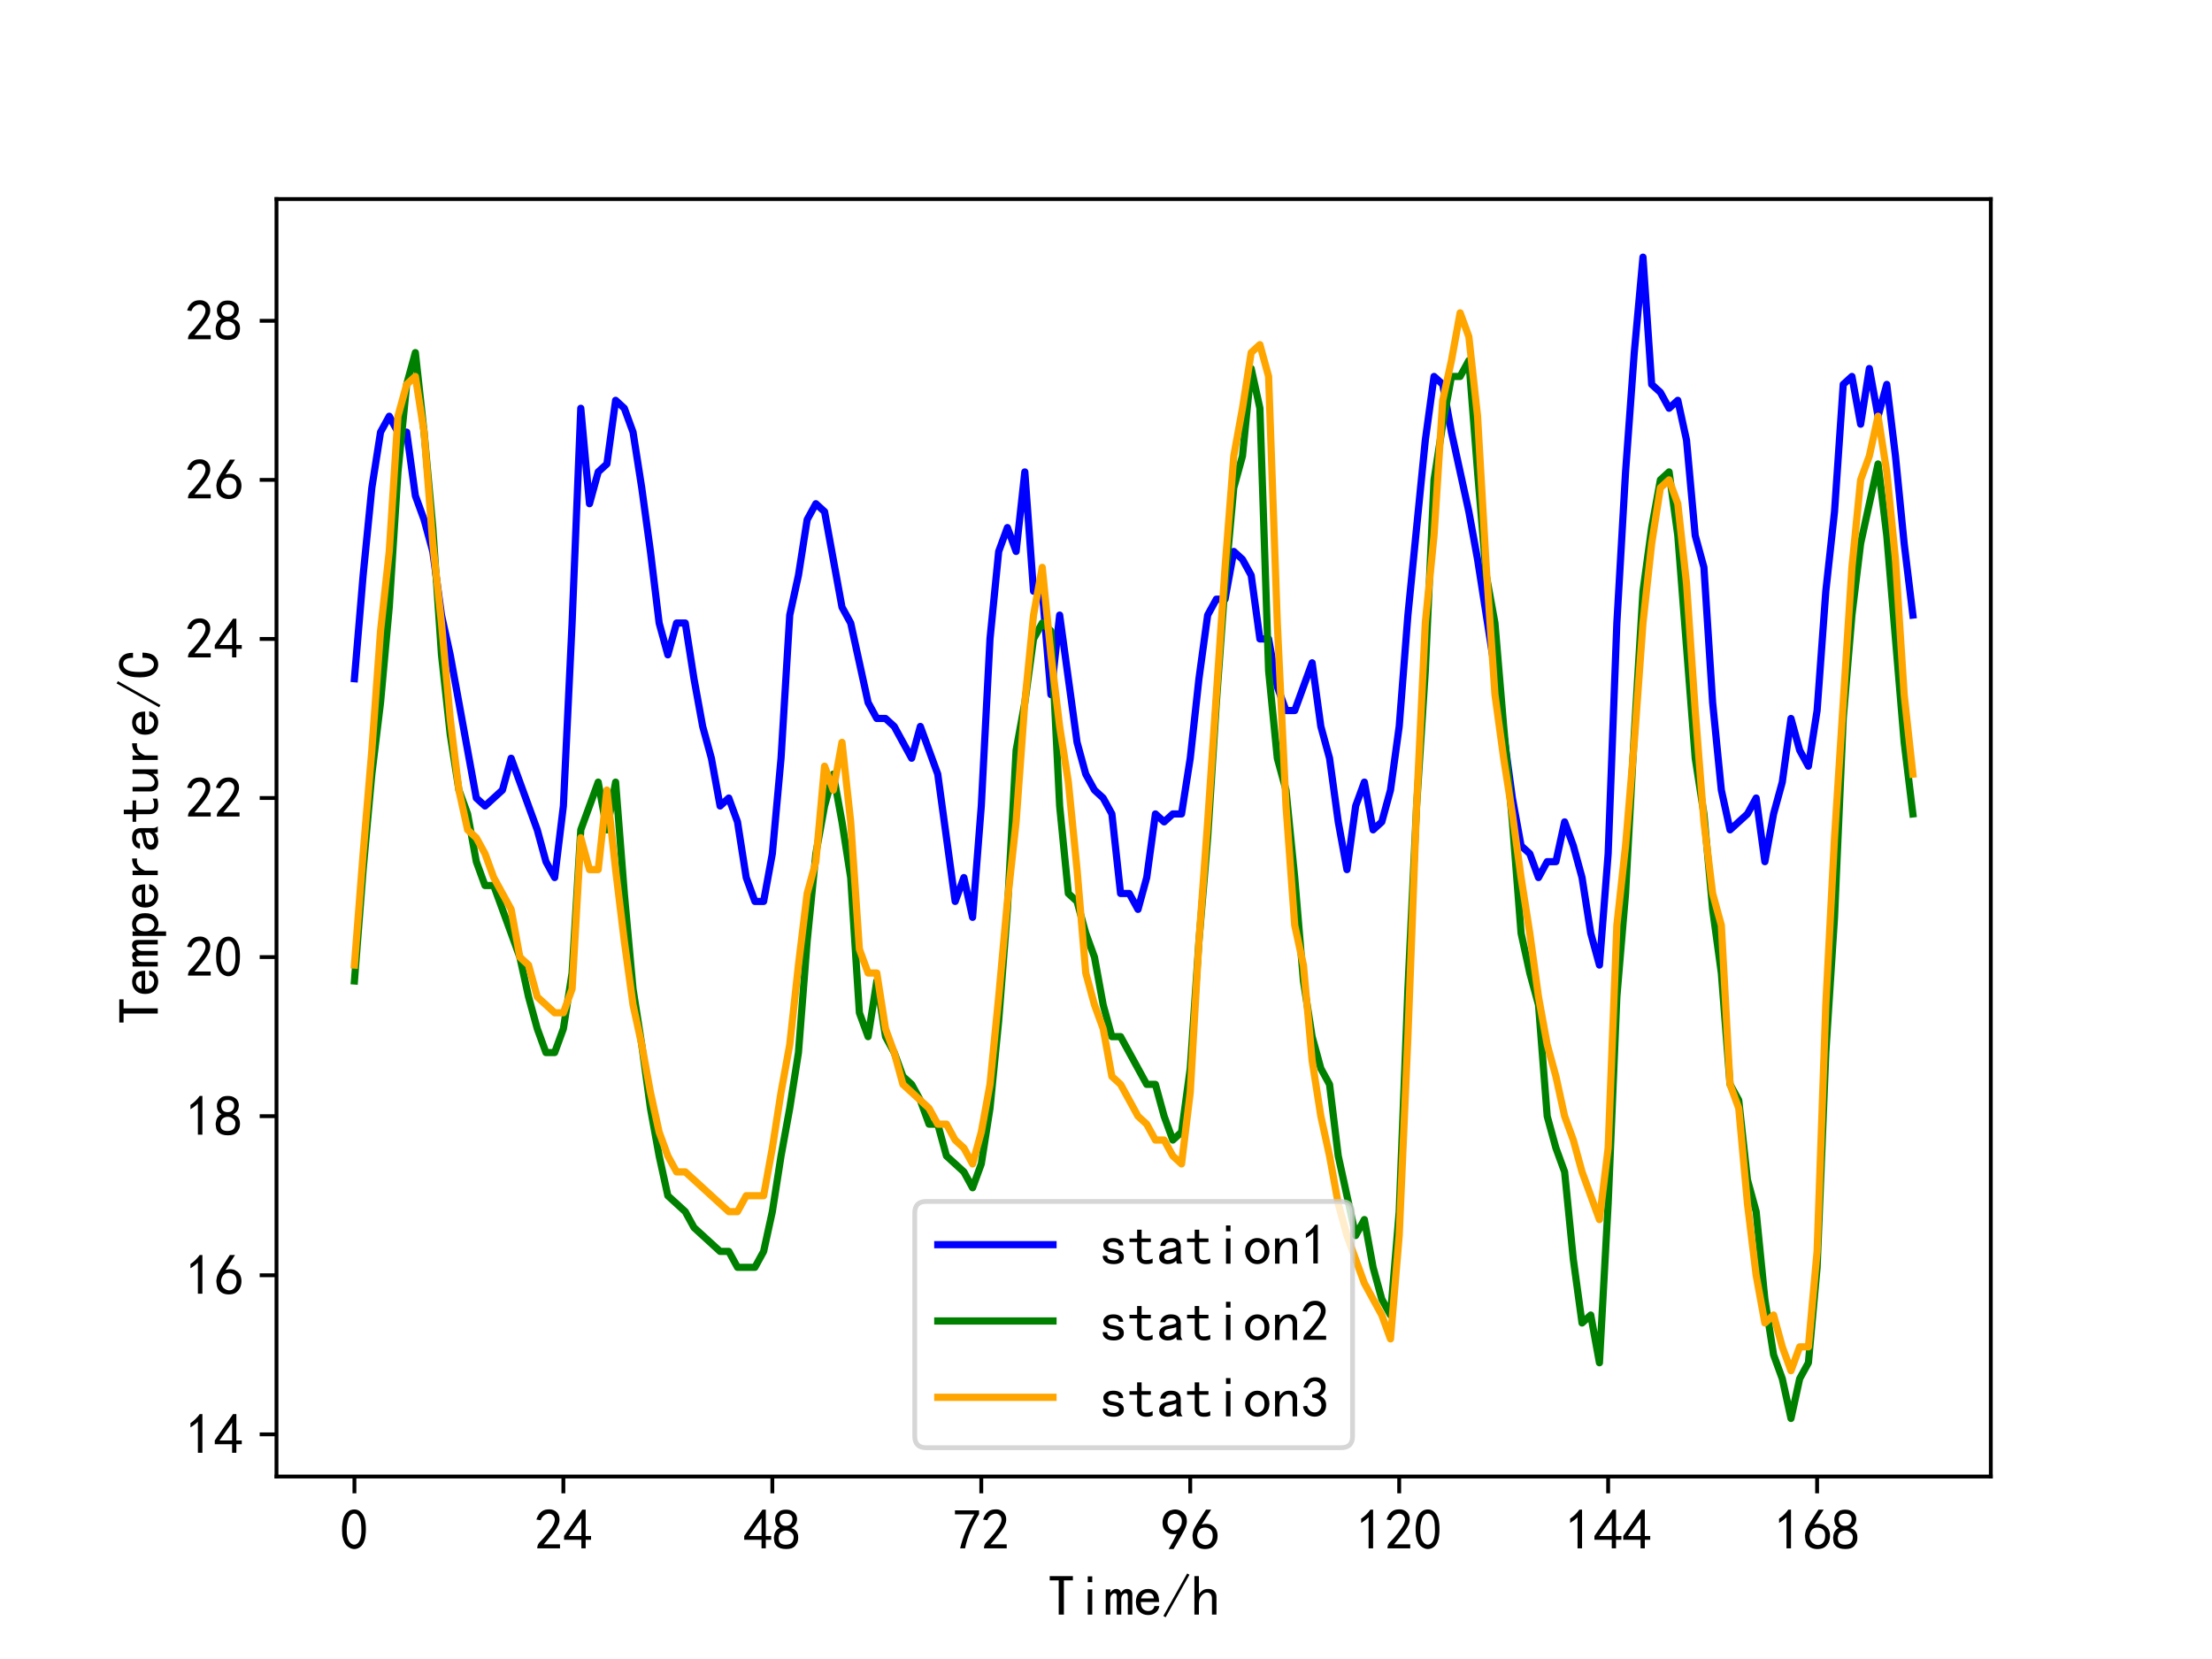 <?xml version="1.0" encoding="utf-8" standalone="no"?>
<!DOCTYPE svg PUBLIC "-//W3C//DTD SVG 1.1//EN"
  "http://www.w3.org/Graphics/SVG/1.1/DTD/svg11.dtd">
<!-- Created with matplotlib (https://matplotlib.org/) -->
<svg height="345.6pt" version="1.1" viewBox="0 0 460.8 345.6" width="460.8pt" xmlns="http://www.w3.org/2000/svg" xmlns:xlink="http://www.w3.org/1999/xlink">
 <defs>
  <style type="text/css">*{stroke-linecap:butt;stroke-linejoin:round;}</style>
 </defs>
 <g id="figure_1">
  <g id="patch_1">
   <path d="M 0 345.6 
L 460.8 345.6 
L 460.8 0 
L 0 0 
z
" style="fill:#ffffff;"/>
  </g>
  <g id="axes_1">
   <g id="patch_2">
    <path d="M 57.6 307.584 
L 414.72 307.584 
L 414.72 41.472 
L 57.6 41.472 
z
" style="fill:#ffffff;"/>
   </g>
   <g id="matplotlib.axis_1">
    <g id="xtick_1">
     <g id="line2d_1">
      <defs>
       <path d="M 0 0 
L 0 3.5 
" id="m109eb02368" style="stroke:#000000;stroke-width:0.8;"/>
      </defs>
      <g>
       <use style="stroke:#000000;stroke-width:0.8;" x="73.833" xlink:href="#m109eb02368" y="307.584"/>
      </g>
     </g>
     <g id="text_1">
      <!-- 0 -->
      <g transform="translate(70.833 322.834)scale(0.12 -0.12)">
       <defs>
        <path d="M 3.125 29.297 
Q 3.906 50 6.438 56.047 
Q 8.984 62.109 13.672 66.016 
Q 18.359 69.922 25.188 69.922 
Q 32.031 69.922 37.109 64.25 
Q 42.188 58.594 43.75 50 
Q 45.312 41.406 44.719 30.266 
Q 44.141 19.141 40.812 12.109 
Q 37.5 5.078 30.859 2.344 
Q 24.219 -0.391 17.578 2.922 
Q 10.938 6.25 8.203 11.719 
Q 5.469 17.188 4.297 23.234 
Q 3.125 29.297 3.906 50 
z
M 12.891 52.734 
Q 10.547 31.25 12.5 22.844 
Q 14.453 14.453 18.938 10.938 
Q 23.438 7.422 28.125 9.562 
Q 32.812 11.719 34.953 18.156 
Q 37.109 24.609 37.109 32.219 
Q 37.109 39.844 36.516 46.094 
Q 35.938 52.344 33 57.422 
Q 30.078 62.5 25.188 62.688 
Q 20.312 62.891 16.594 57.812 
Q 12.891 52.734 10.547 31.25 
z
" id="SimHei-48"/>
       </defs>
       <use xlink:href="#SimHei-48"/>
      </g>
     </g>
    </g>
    <g id="xtick_2">
     <g id="line2d_2">
      <g>
       <use style="stroke:#000000;stroke-width:0.8;" x="117.362" xlink:href="#m109eb02368" y="307.584"/>
      </g>
     </g>
     <g id="text_2">
      <!-- 24 -->
      <g transform="translate(111.362 322.834)scale(0.12 -0.12)">
       <defs>
        <path d="M 4.688 3.906 
Q 5.078 9.766 10.156 14.453 
Q 15.234 19.141 23.047 29.094 
Q 30.859 39.062 33.203 44.531 
Q 35.547 50 34.953 53.906 
Q 34.375 57.812 31.25 60.344 
Q 28.125 62.891 24.016 62.5 
Q 19.922 62.109 16.203 59.375 
Q 12.5 56.641 10.547 51.172 
L 3.125 52.344 
Q 6.25 61.328 11.125 65.422 
Q 16.016 69.531 22.656 69.922 
Q 26.562 70.312 29.688 69.719 
Q 32.812 69.141 36.125 66.984 
Q 39.453 64.844 41.594 60.547 
Q 43.75 56.25 43.156 50.188 
Q 42.578 44.141 37.109 35.734 
Q 31.641 27.344 16.016 9.375 
L 44.141 9.375 
L 44.141 2.344 
L 4.688 2.344 
z
" id="SimHei-50"/>
        <path d="M 31.25 17.188 
L 1.172 17.188 
L 1.172 23.828 
L 32.812 69.531 
L 38.672 69.531 
L 38.672 23.828 
L 48.047 23.828 
L 48.047 17.188 
L 38.672 17.188 
L 38.672 2.344 
L 31.25 2.344 
z
M 31.25 23.828 
L 31.25 54.688 
L 9.375 23.828 
z
" id="SimHei-52"/>
       </defs>
       <use xlink:href="#SimHei-50"/>
       <use x="50" xlink:href="#SimHei-52"/>
      </g>
     </g>
    </g>
    <g id="xtick_3">
     <g id="line2d_3">
      <g>
       <use style="stroke:#000000;stroke-width:0.8;" x="160.891" xlink:href="#m109eb02368" y="307.584"/>
      </g>
     </g>
     <g id="text_3">
      <!-- 48 -->
      <g transform="translate(154.891 322.834)scale(0.12 -0.12)">
       <defs>
        <path d="M 2.734 16.797 
Q 2.734 26.172 5.078 30.656 
Q 7.422 35.156 12.891 37.891 
Q 8.203 40.625 6.641 43.938 
Q 5.078 47.266 4.875 51.562 
Q 4.688 55.859 6.047 58.984 
Q 7.422 62.109 10.156 64.844 
Q 12.891 67.578 16.203 68.547 
Q 19.531 69.531 23.438 69.531 
Q 27.344 69.531 30.469 68.75 
Q 33.594 67.969 37.109 65.422 
Q 40.625 62.891 42.188 58.203 
Q 43.75 53.516 41.984 47.266 
Q 40.234 41.016 32.812 37.5 
Q 39.453 35.547 42.188 31.438 
Q 44.922 27.344 44.922 21.484 
Q 44.922 15.625 43.156 12.109 
Q 41.406 8.594 39.25 6.25 
Q 37.109 3.906 33.391 2.531 
Q 29.688 1.172 24.016 1.172 
Q 18.359 1.172 14.25 2.531 
Q 10.156 3.906 7.422 6.641 
Q 4.688 9.375 3.703 13.078 
Q 2.734 16.797 2.734 26.172 
z
M 10.938 26.562 
Q 10.547 17.188 12.297 13.672 
Q 14.062 10.156 18.75 9.172 
Q 23.438 8.203 28.516 9.375 
Q 33.594 10.547 35.547 14.844 
Q 37.5 19.141 36.906 23.438 
Q 36.328 27.734 32.031 30.656 
Q 27.734 33.594 22.656 33.203 
Q 17.578 32.812 14.25 29.688 
Q 10.938 26.562 10.547 17.188 
z
M 12.109 56.25 
Q 12.109 48.438 14.844 44.922 
Q 17.578 41.406 23.438 41.406 
Q 29.297 41.406 32.219 44.922 
Q 35.156 48.438 34.953 53.312 
Q 34.766 58.203 31.438 60.547 
Q 28.125 62.891 22.453 62.5 
Q 16.797 62.109 14.453 59.172 
Q 12.109 56.25 12.109 48.438 
z
" id="SimHei-56"/>
       </defs>
       <use xlink:href="#SimHei-52"/>
       <use x="50" xlink:href="#SimHei-56"/>
      </g>
     </g>
    </g>
    <g id="xtick_4">
     <g id="line2d_4">
      <g>
       <use style="stroke:#000000;stroke-width:0.8;" x="204.42" xlink:href="#m109eb02368" y="307.584"/>
      </g>
     </g>
     <g id="text_4">
      <!-- 72 -->
      <g transform="translate(198.42 322.834)scale(0.12 -0.12)">
       <defs>
        <path d="M 13.281 2.344 
Q 20.312 32.031 37.891 61.328 
L 4.297 61.328 
L 4.297 68.359 
L 46.094 68.359 
L 46.094 61.719 
Q 27.734 32.031 21.875 2.344 
L 13.281 2.344 
z
" id="SimHei-55"/>
       </defs>
       <use xlink:href="#SimHei-55"/>
       <use x="50" xlink:href="#SimHei-50"/>
      </g>
     </g>
    </g>
    <g id="xtick_5">
     <g id="line2d_5">
      <g>
       <use style="stroke:#000000;stroke-width:0.8;" x="247.949" xlink:href="#m109eb02368" y="307.584"/>
      </g>
     </g>
     <g id="text_5">
      <!-- 96 -->
      <g transform="translate(241.949 322.834)scale(0.12 -0.12)">
       <defs>
        <path d="M 12.5 1.172 
Q 21.094 15.625 26.562 27.344 
Q 16.797 25.781 10.344 29.875 
Q 3.906 33.984 2.531 41.016 
Q 1.172 48.047 2.734 53.703 
Q 4.297 59.375 7.609 63.078 
Q 10.938 66.797 15.625 68.359 
Q 20.312 69.922 24.016 69.922 
Q 27.734 69.922 31.641 68.359 
Q 35.547 66.797 38.672 63.672 
Q 41.797 60.547 42.969 57.219 
Q 44.141 53.906 44.141 48.625 
Q 44.141 43.359 40.234 35.156 
Q 36.328 26.953 21.094 1.172 
z
M 9.766 50 
Q 10.938 39.844 14.641 36.516 
Q 18.359 33.203 22.656 33.594 
Q 26.953 33.984 29.484 35.938 
Q 32.031 37.891 34.375 42.578 
Q 35.938 48.438 35.156 52.531 
Q 34.375 56.641 31.047 59.375 
Q 27.734 62.109 23.828 62.109 
Q 21.484 62.5 17.766 60.938 
Q 14.062 59.375 11.906 54.688 
Q 9.766 50 10.938 39.844 
z
" id="SimHei-57"/>
        <path d="M 3.516 19.531 
Q 4.297 30.859 6.047 34.766 
Q 7.812 38.672 11.328 44.531 
L 27.344 69.531 
L 36.328 69.531 
L 19.922 43.75 
Q 30.469 46.484 36.719 42.969 
Q 42.969 39.453 45.109 34.953 
Q 47.266 30.469 47.453 25.188 
Q 47.656 19.922 45.891 14.844 
Q 44.141 9.766 39.641 5.656 
Q 35.156 1.562 27.141 1.172 
Q 19.141 0.781 13.469 4.094 
Q 7.812 7.422 5.656 13.469 
Q 3.516 19.531 4.297 30.859 
z
M 12.5 16.016 
Q 19.531 8.594 25.391 8.203 
Q 31.25 7.812 35.156 12.109 
Q 39.062 16.406 39.062 24.609 
Q 39.062 32.812 34.172 35.938 
Q 29.297 39.062 23.234 38.281 
Q 17.188 37.5 14.453 32.422 
Q 11.719 27.344 12.109 21.672 
Q 12.5 16.016 19.531 8.594 
z
" id="SimHei-54"/>
       </defs>
       <use xlink:href="#SimHei-57"/>
       <use x="50" xlink:href="#SimHei-54"/>
      </g>
     </g>
    </g>
    <g id="xtick_6">
     <g id="line2d_6">
      <g>
       <use style="stroke:#000000;stroke-width:0.8;" x="291.478" xlink:href="#m109eb02368" y="307.584"/>
      </g>
     </g>
     <g id="text_6">
      <!-- 120 -->
      <g transform="translate(282.478 322.834)scale(0.12 -0.12)">
       <defs>
        <path d="M 21.875 56.25 
Q 16.797 51.172 8.984 46.484 
L 8.984 53.906 
Q 18.75 60.547 25 69.531 
L 29.688 69.531 
L 29.688 2.344 
L 21.875 2.344 
z
" id="SimHei-49"/>
       </defs>
       <use xlink:href="#SimHei-49"/>
       <use x="50" xlink:href="#SimHei-50"/>
       <use x="100" xlink:href="#SimHei-48"/>
      </g>
     </g>
    </g>
    <g id="xtick_7">
     <g id="line2d_7">
      <g>
       <use style="stroke:#000000;stroke-width:0.8;" x="335.007" xlink:href="#m109eb02368" y="307.584"/>
      </g>
     </g>
     <g id="text_7">
      <!-- 144 -->
      <g transform="translate(326.007 322.834)scale(0.12 -0.12)">
       <use xlink:href="#SimHei-49"/>
       <use x="50" xlink:href="#SimHei-52"/>
       <use x="100" xlink:href="#SimHei-52"/>
      </g>
     </g>
    </g>
    <g id="xtick_8">
     <g id="line2d_8">
      <g>
       <use style="stroke:#000000;stroke-width:0.8;" x="378.536" xlink:href="#m109eb02368" y="307.584"/>
      </g>
     </g>
     <g id="text_8">
      <!-- 168 -->
      <g transform="translate(369.536 322.834)scale(0.12 -0.12)">
       <use xlink:href="#SimHei-49"/>
       <use x="50" xlink:href="#SimHei-54"/>
       <use x="100" xlink:href="#SimHei-56"/>
      </g>
     </g>
    </g>
    <g id="text_9">
     <!-- Time/h -->
     <g transform="translate(218.16 336.584)scale(0.12 -0.12)">
      <defs>
       <path d="M 44.531 61.328 
L 28.906 61.328 
L 28.906 1.953 
L 19.922 1.953 
L 19.922 61.328 
L 4.297 61.328 
L 4.297 68.75 
L 44.531 68.75 
z
" id="SimHei-84"/>
       <path d="M 28.125 58.203 
L 20.312 58.203 
L 20.312 68.359 
L 28.125 68.359 
z
M 28.125 1.953 
L 20.312 1.953 
L 20.312 45.703 
L 28.125 45.703 
z
" id="SimHei-105"/>
       <path d="M 47.656 1.953 
L 39.844 1.953 
L 39.844 33.594 
Q 39.844 35.938 39.062 37.5 
Q 38.281 39.062 35.938 39.062 
Q 33.203 39.062 30.859 36.125 
Q 28.516 33.203 28.516 28.516 
L 28.516 1.953 
L 20.703 1.953 
L 20.703 33.594 
Q 20.703 35.938 19.922 37.5 
Q 19.141 39.062 16.797 39.062 
Q 14.062 39.062 11.719 36.125 
Q 9.375 33.203 9.375 28.516 
L 9.375 1.953 
L 1.562 1.953 
L 1.562 45.703 
L 9.375 45.703 
L 9.375 39.844 
Q 11.328 42.969 14.062 44.719 
Q 16.797 46.484 19.922 46.484 
Q 23.047 46.484 25.188 44.719 
Q 27.344 42.969 28.125 39.844 
Q 30.078 42.969 32.609 44.719 
Q 35.156 46.484 38.281 46.484 
Q 42.969 46.484 45.312 43.938 
Q 47.656 41.406 47.656 36.719 
z
" id="SimHei-109"/>
       <path d="M 44.531 16.797 
Q 43.75 9.766 38.281 5.469 
Q 32.812 1.172 25.391 1.172 
Q 16.016 1.172 9.953 7.219 
Q 3.906 13.281 3.906 23.828 
Q 3.906 34.375 9.953 40.422 
Q 16.016 46.484 25.391 46.484 
Q 33.594 46.484 38.859 41.203 
Q 44.141 35.938 44.141 23.828 
L 12.5 23.828 
Q 12.5 15.234 16.203 11.719 
Q 19.922 8.203 25.391 8.203 
Q 29.688 8.203 32.422 10.344 
Q 35.156 12.5 35.938 16.797 
z
M 35.156 30.078 
Q 34.375 35.547 31.641 37.688 
Q 28.906 39.844 24.609 39.844 
Q 20.703 39.844 17.578 37.688 
Q 14.453 35.547 12.891 30.078 
z
" id="SimHei-101"/>
       <path d="M 46.875 71.094 
L 5.469 -2.734 
L 1.562 -0.391 
L 42.969 73.438 
z
" id="SimHei-47"/>
       <path d="M 43.75 1.953 
L 35.938 1.953 
L 35.938 30.078 
Q 35.938 34.766 33.594 37.5 
Q 31.25 40.234 27.344 40.234 
Q 22.266 40.234 17.766 34.953 
Q 13.281 29.688 13.281 21.875 
L 13.281 1.953 
L 5.469 1.953 
L 5.469 68.75 
L 13.281 68.75 
L 13.281 37.5 
Q 16.406 41.797 20.109 44.141 
Q 23.828 46.484 29.688 46.484 
Q 36.719 46.484 40.234 42.578 
Q 43.75 38.672 43.75 32.812 
z
" id="SimHei-104"/>
      </defs>
      <use xlink:href="#SimHei-84"/>
      <use x="50" xlink:href="#SimHei-105"/>
      <use x="100" xlink:href="#SimHei-109"/>
      <use x="150" xlink:href="#SimHei-101"/>
      <use x="200" xlink:href="#SimHei-47"/>
      <use x="250" xlink:href="#SimHei-104"/>
     </g>
    </g>
   </g>
   <g id="matplotlib.axis_2">
    <g id="ytick_1">
     <g id="line2d_9">
      <defs>
       <path d="M 0 0 
L -3.5 0 
" id="m98d48ad639" style="stroke:#000000;stroke-width:0.8;"/>
      </defs>
      <g>
       <use style="stroke:#000000;stroke-width:0.8;" x="57.6" xlink:href="#m98d48ad639" y="298.802"/>
      </g>
     </g>
     <g id="text_10">
      <!-- 14 -->
      <g transform="translate(38.6 302.927)scale(0.12 -0.12)">
       <use xlink:href="#SimHei-49"/>
       <use x="50" xlink:href="#SimHei-52"/>
      </g>
     </g>
    </g>
    <g id="ytick_2">
     <g id="line2d_10">
      <g>
       <use style="stroke:#000000;stroke-width:0.8;" x="57.6" xlink:href="#m98d48ad639" y="265.662"/>
      </g>
     </g>
     <g id="text_11">
      <!-- 16 -->
      <g transform="translate(38.6 269.787)scale(0.12 -0.12)">
       <use xlink:href="#SimHei-49"/>
       <use x="50" xlink:href="#SimHei-54"/>
      </g>
     </g>
    </g>
    <g id="ytick_3">
     <g id="line2d_11">
      <g>
       <use style="stroke:#000000;stroke-width:0.8;" x="57.6" xlink:href="#m98d48ad639" y="232.523"/>
      </g>
     </g>
     <g id="text_12">
      <!-- 18 -->
      <g transform="translate(38.6 236.648)scale(0.12 -0.12)">
       <use xlink:href="#SimHei-49"/>
       <use x="50" xlink:href="#SimHei-56"/>
      </g>
     </g>
    </g>
    <g id="ytick_4">
     <g id="line2d_12">
      <g>
       <use style="stroke:#000000;stroke-width:0.8;" x="57.6" xlink:href="#m98d48ad639" y="199.383"/>
      </g>
     </g>
     <g id="text_13">
      <!-- 20 -->
      <g transform="translate(38.6 203.508)scale(0.12 -0.12)">
       <use xlink:href="#SimHei-50"/>
       <use x="50" xlink:href="#SimHei-48"/>
      </g>
     </g>
    </g>
    <g id="ytick_5">
     <g id="line2d_13">
      <g>
       <use style="stroke:#000000;stroke-width:0.8;" x="57.6" xlink:href="#m98d48ad639" y="166.243"/>
      </g>
     </g>
     <g id="text_14">
      <!-- 22 -->
      <g transform="translate(38.6 170.368)scale(0.12 -0.12)">
       <use xlink:href="#SimHei-50"/>
       <use x="50" xlink:href="#SimHei-50"/>
      </g>
     </g>
    </g>
    <g id="ytick_6">
     <g id="line2d_14">
      <g>
       <use style="stroke:#000000;stroke-width:0.8;" x="57.6" xlink:href="#m98d48ad639" y="133.103"/>
      </g>
     </g>
     <g id="text_15">
      <!-- 24 -->
      <g transform="translate(38.6 137.228)scale(0.12 -0.12)">
       <use xlink:href="#SimHei-50"/>
       <use x="50" xlink:href="#SimHei-52"/>
      </g>
     </g>
    </g>
    <g id="ytick_7">
     <g id="line2d_15">
      <g>
       <use style="stroke:#000000;stroke-width:0.8;" x="57.6" xlink:href="#m98d48ad639" y="99.964"/>
      </g>
     </g>
     <g id="text_16">
      <!-- 26 -->
      <g transform="translate(38.6 104.089)scale(0.12 -0.12)">
       <use xlink:href="#SimHei-50"/>
       <use x="50" xlink:href="#SimHei-54"/>
      </g>
     </g>
    </g>
    <g id="ytick_8">
     <g id="line2d_16">
      <g>
       <use style="stroke:#000000;stroke-width:0.8;" x="57.6" xlink:href="#m98d48ad639" y="66.824"/>
      </g>
     </g>
     <g id="text_17">
      <!-- 28 -->
      <g transform="translate(38.6 70.949)scale(0.12 -0.12)">
       <use xlink:href="#SimHei-50"/>
       <use x="50" xlink:href="#SimHei-56"/>
      </g>
     </g>
    </g>
    <g id="text_18">
     <!-- Temperature/C -->
     <g transform="translate(33.1 213.528)rotate(-90)scale(0.12 -0.12)">
      <defs>
       <path d="M 44.141 23.828 
Q 44.141 12.5 38.672 6.641 
Q 33.203 0.781 25.391 0.781 
Q 21.094 0.781 17.969 2.531 
Q 14.844 4.297 12.5 7.812 
L 12.5 -12.5 
L 4.688 -12.5 
L 4.688 45.703 
L 12.5 45.703 
L 12.5 39.844 
Q 14.844 43.359 17.969 44.922 
Q 21.094 46.484 25.391 46.484 
Q 33.203 46.484 38.672 40.812 
Q 44.141 35.156 44.141 23.828 
z
M 35.547 23.828 
Q 35.547 31.25 32.609 35.344 
Q 29.688 39.453 23.828 39.453 
Q 19.141 39.453 15.812 35.344 
Q 12.5 31.25 12.5 23.828 
Q 12.5 16.406 15.812 12.109 
Q 19.141 7.812 23.828 7.812 
Q 29.688 7.812 32.609 12.109 
Q 35.547 16.406 35.547 23.828 
z
" id="SimHei-112"/>
       <path d="M 39.062 37.891 
Q 31.641 39.062 26.562 35.734 
Q 21.484 32.422 17.969 24.219 
L 17.969 1.953 
L 10.156 1.953 
L 10.156 45.703 
L 17.969 45.703 
L 17.969 34.375 
Q 21.484 40.625 26.75 43.547 
Q 32.031 46.484 39.062 46.484 
z
" id="SimHei-114"/>
       <path d="M 44.922 1.953 
L 35.547 1.953 
Q 34.766 2.734 34.375 4.094 
Q 33.984 5.469 33.984 7.422 
Q 31.25 4.297 27.344 2.734 
Q 23.438 1.172 19.141 1.172 
Q 12.891 1.172 8.594 4.297 
Q 4.297 7.422 4.297 13.281 
Q 4.297 19.141 8.203 22.656 
Q 12.109 26.172 20.312 27.344 
Q 25.781 28.125 29.875 29.297 
Q 33.984 30.469 33.984 32.422 
Q 33.984 34.766 32.219 37.109 
Q 30.469 39.453 24.609 39.453 
Q 19.922 39.453 17.766 37.688 
Q 15.625 35.938 14.844 32.812 
L 6.25 32.812 
Q 7.031 39.062 11.906 42.766 
Q 16.797 46.484 24.609 46.484 
Q 33.203 46.484 37.5 42.578 
Q 41.797 38.672 41.797 31.641 
L 41.797 10.156 
Q 41.797 7.812 42.578 5.859 
Q 43.359 3.906 44.922 1.953 
z
M 33.984 16.406 
L 33.984 24.219 
Q 31.641 23.438 29.484 22.844 
Q 27.344 22.266 22.266 21.484 
Q 16.406 20.703 14.641 18.75 
Q 12.891 16.797 12.891 14.062 
Q 12.891 11.719 14.641 9.953 
Q 16.406 8.203 19.922 8.203 
Q 23.438 8.203 27.531 10.156 
Q 31.641 12.109 33.984 16.406 
z
" id="SimHei-97"/>
       <path d="M 42.969 3.125 
Q 41.016 2.344 38.469 1.75 
Q 35.938 1.172 31.641 1.172 
Q 24.609 1.172 20.312 5.078 
Q 16.016 8.984 16.016 16.016 
L 16.016 39.453 
L 2.734 39.453 
L 2.734 45.703 
L 16.016 45.703 
L 16.016 60.938 
L 23.828 60.938 
L 23.828 45.703 
L 39.844 45.703 
L 39.844 39.453 
L 23.828 39.453 
L 23.828 15.625 
Q 23.828 12.5 25.391 10.344 
Q 26.953 8.203 31.25 8.203 
Q 35.547 8.203 38.281 8.984 
Q 41.016 9.766 42.969 10.938 
z
" id="SimHei-116"/>
       <path d="M 43.75 1.953 
L 35.938 1.953 
L 35.938 10.156 
Q 32.812 5.859 29.094 3.516 
Q 25.391 1.172 19.531 1.172 
Q 12.5 1.172 8.984 5.078 
Q 5.469 8.984 5.469 14.844 
L 5.469 45.703 
L 13.281 45.703 
L 13.281 17.578 
Q 13.281 12.891 15.625 10.156 
Q 17.969 7.422 21.875 7.422 
Q 26.953 7.422 31.438 12.688 
Q 35.938 17.969 35.938 25.781 
L 35.938 45.703 
L 43.75 45.703 
z
" id="SimHei-117"/>
       <path d="M 46.484 28.516 
Q 46.094 13.672 40.234 7.422 
Q 34.375 1.172 26.172 1.172 
Q 16.797 1.172 10.156 8.781 
Q 3.516 16.406 3.516 33.203 
Q 3.516 51.562 9.953 60.547 
Q 16.406 69.531 26.562 69.531 
Q 35.156 69.531 40.812 63.078 
Q 46.484 56.641 46.094 44.922 
L 37.5 44.922 
Q 37.5 53.516 34.766 57.812 
Q 32.031 62.109 26.562 62.109 
Q 20.312 62.109 16.594 55.656 
Q 12.891 49.219 12.891 33.984 
Q 12.891 19.922 16.594 14.25 
Q 20.312 8.594 26.172 8.594 
Q 30.469 8.594 33.984 12.688 
Q 37.5 16.797 37.5 28.516 
z
" id="SimHei-67"/>
      </defs>
      <use xlink:href="#SimHei-84"/>
      <use x="50" xlink:href="#SimHei-101"/>
      <use x="100" xlink:href="#SimHei-109"/>
      <use x="150" xlink:href="#SimHei-112"/>
      <use x="200" xlink:href="#SimHei-101"/>
      <use x="250" xlink:href="#SimHei-114"/>
      <use x="300" xlink:href="#SimHei-97"/>
      <use x="350" xlink:href="#SimHei-116"/>
      <use x="400" xlink:href="#SimHei-117"/>
      <use x="450" xlink:href="#SimHei-114"/>
      <use x="500" xlink:href="#SimHei-101"/>
      <use x="550" xlink:href="#SimHei-47"/>
      <use x="600" xlink:href="#SimHei-67"/>
     </g>
    </g>
   </g>
   <g id="line2d_17">
    <path clip-path="url(#pa529058789)" d="M 73.833 141.388 
L 75.646 119.847 
L 77.46 101.621 
L 79.274 90.022 
L 81.088 86.708 
L 82.901 90.022 
L 84.715 90.022 
L 86.529 103.278 
L 88.342 108.249 
L 90.156 114.876 
L 91.97 128.132 
L 93.784 136.417 
L 99.225 166.243 
L 101.038 167.9 
L 104.666 164.586 
L 106.48 157.958 
L 111.921 172.871 
L 113.734 179.499 
L 115.548 182.813 
L 117.362 167.9 
L 119.176 129.789 
L 120.989 85.051 
L 122.803 104.935 
L 124.617 98.307 
L 126.43 96.65 
L 128.244 83.394 
L 130.058 85.051 
L 131.872 90.022 
L 133.685 101.621 
L 135.499 114.876 
L 137.313 129.789 
L 139.126 136.417 
L 140.94 129.789 
L 142.754 129.789 
L 144.568 141.388 
L 146.381 151.33 
L 148.195 157.958 
L 150.009 167.9 
L 151.822 166.243 
L 153.636 171.214 
L 155.45 182.813 
L 157.264 187.784 
L 159.077 187.784 
L 160.891 177.842 
L 162.705 157.958 
L 164.518 128.132 
L 166.332 119.847 
L 168.146 108.249 
L 169.959 104.935 
L 171.773 106.592 
L 175.401 126.475 
L 177.214 129.789 
L 180.842 146.359 
L 182.655 149.673 
L 184.469 149.673 
L 186.283 151.33 
L 189.91 157.958 
L 191.724 151.33 
L 195.351 161.272 
L 198.979 187.784 
L 200.793 182.813 
L 202.606 191.098 
L 204.42 167.9 
L 206.234 133.103 
L 208.047 114.876 
L 209.861 109.906 
L 211.675 114.876 
L 213.489 98.307 
L 215.302 123.161 
L 217.116 123.161 
L 218.93 144.702 
L 220.743 128.132 
L 224.371 154.644 
L 226.185 161.272 
L 227.998 164.586 
L 229.812 166.243 
L 231.626 169.557 
L 233.439 186.127 
L 235.253 186.127 
L 237.067 189.441 
L 238.881 182.813 
L 240.694 169.557 
L 242.508 171.214 
L 244.322 169.557 
L 246.135 169.557 
L 247.949 157.958 
L 249.763 141.388 
L 251.577 128.132 
L 253.39 124.818 
L 255.204 124.818 
L 257.018 114.876 
L 258.831 116.533 
L 260.645 119.847 
L 262.459 133.103 
L 264.273 133.103 
L 266.086 143.045 
L 267.9 148.016 
L 269.714 148.016 
L 273.341 138.074 
L 275.155 151.33 
L 276.969 157.958 
L 278.782 171.214 
L 280.596 181.156 
L 282.41 167.9 
L 284.223 162.929 
L 286.037 172.871 
L 287.851 171.214 
L 289.665 164.586 
L 291.478 151.33 
L 293.292 128.132 
L 296.919 91.679 
L 298.733 78.423 
L 300.547 80.08 
L 302.361 90.022 
L 305.988 106.592 
L 307.802 116.533 
L 311.429 139.731 
L 315.056 166.243 
L 316.87 176.185 
L 318.684 177.842 
L 320.498 182.813 
L 322.311 179.499 
L 324.125 179.499 
L 325.939 171.214 
L 327.752 176.185 
L 329.566 182.813 
L 331.38 194.412 
L 333.194 201.04 
L 335.007 177.842 
L 336.821 129.789 
L 338.635 98.307 
L 340.448 73.452 
L 342.262 53.568 
L 344.076 80.08 
L 345.89 81.737 
L 347.703 85.051 
L 349.517 83.394 
L 351.331 91.679 
L 353.144 111.563 
L 354.958 118.19 
L 356.772 146.359 
L 358.586 164.586 
L 360.399 172.871 
L 364.027 169.557 
L 365.84 166.243 
L 367.654 179.499 
L 369.468 169.557 
L 371.282 162.929 
L 373.095 149.673 
L 374.909 156.301 
L 376.723 159.615 
L 378.536 148.016 
L 380.35 123.161 
L 382.164 106.592 
L 383.978 80.08 
L 385.791 78.423 
L 387.605 88.365 
L 389.419 76.766 
L 391.232 86.708 
L 393.046 80.08 
L 394.86 94.993 
L 396.674 113.22 
L 398.487 128.132 
L 398.487 128.132 
" style="fill:none;stroke:#0000ff;stroke-linecap:square;stroke-width:1.5;"/>
   </g>
   <g id="line2d_18">
    <path clip-path="url(#pa529058789)" d="M 73.833 204.354 
L 75.646 181.156 
L 77.46 161.272 
L 79.274 146.359 
L 81.088 126.475 
L 82.901 98.307 
L 84.715 80.08 
L 86.529 73.452 
L 88.342 90.022 
L 90.156 109.906 
L 91.97 136.417 
L 93.784 152.987 
L 95.597 164.586 
L 97.411 169.557 
L 99.225 179.499 
L 101.038 184.47 
L 102.852 184.47 
L 108.293 199.383 
L 110.107 207.668 
L 111.921 214.296 
L 113.734 219.267 
L 115.548 219.267 
L 117.362 214.296 
L 119.176 202.697 
L 120.989 172.871 
L 124.617 162.929 
L 126.43 172.871 
L 128.244 162.929 
L 130.058 186.127 
L 131.872 206.011 
L 133.685 217.61 
L 135.499 230.866 
L 137.313 240.807 
L 139.126 249.092 
L 142.754 252.406 
L 144.568 255.72 
L 150.009 260.691 
L 151.822 260.691 
L 153.636 264.005 
L 157.264 264.005 
L 159.077 260.691 
L 160.891 252.406 
L 162.705 240.807 
L 164.518 230.866 
L 166.332 219.267 
L 168.146 196.069 
L 169.959 177.842 
L 171.773 167.9 
L 173.587 161.272 
L 175.401 171.214 
L 177.214 182.813 
L 179.028 210.982 
L 180.842 215.953 
L 182.655 204.354 
L 184.469 215.953 
L 186.283 219.267 
L 188.097 224.238 
L 189.91 225.895 
L 191.724 229.209 
L 193.538 234.18 
L 195.351 234.18 
L 197.165 240.807 
L 200.793 244.121 
L 202.606 247.435 
L 204.42 242.464 
L 206.234 230.866 
L 208.047 212.639 
L 209.861 189.441 
L 211.675 156.301 
L 213.489 146.359 
L 215.302 133.103 
L 217.116 129.789 
L 218.93 131.446 
L 220.743 167.9 
L 222.557 186.127 
L 224.371 187.784 
L 226.185 194.412 
L 227.998 199.383 
L 229.812 209.325 
L 231.626 215.953 
L 233.439 215.953 
L 238.881 225.895 
L 240.694 225.895 
L 242.508 232.523 
L 244.322 237.493 
L 246.135 235.836 
L 247.949 222.581 
L 249.763 196.069 
L 251.577 174.528 
L 253.39 146.359 
L 255.204 121.504 
L 257.018 101.621 
L 258.831 94.993 
L 260.645 76.766 
L 262.459 85.051 
L 264.273 139.731 
L 266.086 157.958 
L 267.9 164.586 
L 269.714 182.813 
L 271.527 204.354 
L 273.341 215.953 
L 275.155 222.581 
L 276.969 225.895 
L 278.782 240.807 
L 282.41 257.377 
L 284.223 254.063 
L 286.037 264.005 
L 287.851 270.633 
L 289.665 273.947 
L 291.478 252.406 
L 293.292 206.011 
L 295.106 167.9 
L 296.919 139.731 
L 298.733 99.964 
L 300.547 88.365 
L 302.361 78.423 
L 304.174 78.423 
L 305.988 75.109 
L 307.802 98.307 
L 309.615 119.847 
L 311.429 129.789 
L 313.243 151.33 
L 315.056 171.214 
L 316.87 194.412 
L 318.684 202.697 
L 320.498 209.325 
L 322.311 232.523 
L 324.125 239.15 
L 325.939 244.121 
L 327.752 262.348 
L 329.566 275.604 
L 331.38 273.947 
L 333.194 283.889 
L 335.007 250.749 
L 336.821 207.668 
L 338.635 186.127 
L 340.448 152.987 
L 342.262 123.161 
L 344.076 109.906 
L 345.89 99.964 
L 347.703 98.307 
L 349.517 111.563 
L 353.144 157.958 
L 354.958 169.557 
L 356.772 189.441 
L 358.586 202.697 
L 360.399 225.895 
L 362.213 229.209 
L 364.027 245.778 
L 365.84 252.406 
L 367.654 270.633 
L 369.468 282.232 
L 371.282 287.203 
L 373.095 295.488 
L 374.909 287.203 
L 376.723 283.889 
L 378.536 264.005 
L 380.35 219.267 
L 382.164 191.098 
L 383.978 149.673 
L 385.791 128.132 
L 387.605 113.22 
L 391.232 96.65 
L 393.046 111.563 
L 396.674 154.644 
L 398.487 169.557 
L 398.487 169.557 
" style="fill:none;stroke:#008000;stroke-linecap:square;stroke-width:1.5;"/>
   </g>
   <g id="line2d_19">
    <path clip-path="url(#pa529058789)" d="M 73.833 201.04 
L 75.646 177.842 
L 77.46 156.301 
L 79.274 131.446 
L 81.088 114.876 
L 82.901 86.708 
L 84.715 80.08 
L 86.529 78.423 
L 88.342 90.022 
L 90.156 113.22 
L 91.97 129.789 
L 93.784 149.673 
L 95.597 164.586 
L 97.411 172.871 
L 99.225 174.528 
L 101.038 177.842 
L 102.852 182.813 
L 106.48 189.441 
L 108.293 199.383 
L 110.107 201.04 
L 111.921 207.668 
L 115.548 210.982 
L 117.362 210.982 
L 119.176 206.011 
L 120.989 174.528 
L 122.803 181.156 
L 124.617 181.156 
L 126.43 164.586 
L 128.244 181.156 
L 130.058 196.069 
L 131.872 209.325 
L 133.685 217.61 
L 135.499 227.552 
L 137.313 235.836 
L 139.126 240.807 
L 140.94 244.121 
L 142.754 244.121 
L 151.822 252.406 
L 153.636 252.406 
L 155.45 249.092 
L 159.077 249.092 
L 160.891 239.15 
L 162.705 227.552 
L 164.518 217.61 
L 166.332 201.04 
L 168.146 186.127 
L 169.959 179.499 
L 171.773 159.615 
L 173.587 164.586 
L 175.401 154.644 
L 177.214 171.214 
L 179.028 197.726 
L 180.842 202.697 
L 182.655 202.697 
L 184.469 214.296 
L 186.283 219.267 
L 188.097 225.895 
L 193.538 230.866 
L 195.351 234.18 
L 197.165 234.18 
L 198.979 237.493 
L 200.793 239.15 
L 202.606 242.464 
L 204.42 235.836 
L 206.234 225.895 
L 208.047 207.668 
L 209.861 187.784 
L 211.675 171.214 
L 213.489 146.359 
L 215.302 128.132 
L 217.116 118.19 
L 218.93 136.417 
L 220.743 151.33 
L 222.557 162.929 
L 224.371 181.156 
L 226.185 202.697 
L 227.998 209.325 
L 229.812 214.296 
L 231.626 224.238 
L 233.439 225.895 
L 237.067 232.523 
L 238.881 234.18 
L 240.694 237.493 
L 242.508 237.493 
L 244.322 240.807 
L 246.135 242.464 
L 247.949 227.552 
L 249.763 196.069 
L 251.577 171.214 
L 255.204 118.19 
L 257.018 94.993 
L 258.831 85.051 
L 260.645 73.452 
L 262.459 71.795 
L 264.273 78.423 
L 266.086 129.789 
L 267.9 167.9 
L 269.714 192.755 
L 271.527 201.04 
L 273.341 220.924 
L 275.155 232.523 
L 276.969 240.807 
L 278.782 250.749 
L 280.596 257.377 
L 284.223 267.319 
L 287.851 273.947 
L 289.665 278.918 
L 291.478 257.377 
L 293.292 215.953 
L 295.106 167.9 
L 296.919 129.789 
L 298.733 111.563 
L 300.547 83.394 
L 302.361 75.109 
L 304.174 65.167 
L 305.988 70.138 
L 307.802 86.708 
L 309.615 118.19 
L 311.429 144.702 
L 313.243 157.958 
L 315.056 169.557 
L 316.87 182.813 
L 318.684 194.412 
L 320.498 207.668 
L 322.311 217.61 
L 324.125 224.238 
L 325.939 232.523 
L 327.752 237.493 
L 329.566 244.121 
L 333.194 254.063 
L 335.007 239.15 
L 336.821 192.755 
L 338.635 176.185 
L 340.448 154.644 
L 342.262 129.789 
L 344.076 113.22 
L 345.89 101.621 
L 347.703 99.964 
L 349.517 104.935 
L 351.331 121.504 
L 353.144 148.016 
L 354.958 171.214 
L 356.772 186.127 
L 358.586 192.755 
L 360.399 225.895 
L 362.213 230.866 
L 364.027 250.749 
L 365.84 265.662 
L 367.654 275.604 
L 369.468 273.947 
L 371.282 280.575 
L 373.095 285.546 
L 374.909 280.575 
L 376.723 280.575 
L 378.536 260.691 
L 380.35 209.325 
L 382.164 174.528 
L 385.791 118.19 
L 387.605 99.964 
L 389.419 94.993 
L 391.232 86.708 
L 393.046 98.307 
L 394.86 116.533 
L 396.674 144.702 
L 398.487 161.272 
L 398.487 161.272 
" style="fill:none;stroke:#ffa500;stroke-linecap:square;stroke-width:1.5;"/>
   </g>
   <g id="patch_3">
    <path d="M 57.6 307.584 
L 57.6 41.472 
" style="fill:none;stroke:#000000;stroke-linecap:square;stroke-linejoin:miter;stroke-width:0.8;"/>
   </g>
   <g id="patch_4">
    <path d="M 414.72 307.584 
L 414.72 41.472 
" style="fill:none;stroke:#000000;stroke-linecap:square;stroke-linejoin:miter;stroke-width:0.8;"/>
   </g>
   <g id="patch_5">
    <path d="M 57.6 307.584 
L 414.72 307.584 
" style="fill:none;stroke:#000000;stroke-linecap:square;stroke-linejoin:miter;stroke-width:0.8;"/>
   </g>
   <g id="patch_6">
    <path d="M 57.6 41.472 
L 414.72 41.472 
" style="fill:none;stroke:#000000;stroke-linecap:square;stroke-linejoin:miter;stroke-width:0.8;"/>
   </g>
   <g id="legend_1">
    <g id="patch_7">
     <path d="M 192.96 301.584 
L 279.36 301.584 
Q 281.76 301.584 281.76 299.184 
L 281.76 252.684 
Q 281.76 250.284 279.36 250.284 
L 192.96 250.284 
Q 190.56 250.284 190.56 252.684 
L 190.56 299.184 
Q 190.56 301.584 192.96 301.584 
z
" style="fill:#ffffff;opacity:0.8;stroke:#cccccc;stroke-linejoin:miter;"/>
    </g>
    <g id="line2d_20">
     <path d="M 195.36 259.284 
L 219.36 259.284 
" style="fill:none;stroke:#0000ff;stroke-linecap:square;stroke-width:1.5;"/>
    </g>
    <g id="line2d_21"/>
    <g id="text_19">
     <!-- station1 -->
     <g transform="translate(228.96 263.484)scale(0.12 -0.12)">
      <defs>
       <path d="M 42.969 14.062 
Q 42.969 7.812 38.078 4.484 
Q 33.203 1.172 25.781 1.172 
Q 16.406 1.172 11.328 4.875 
Q 6.25 8.594 6.25 15.625 
L 14.062 15.625 
Q 14.062 10.938 17.375 9.375 
Q 20.703 7.812 25.391 7.812 
Q 30.078 7.812 32.422 9.562 
Q 34.766 11.328 34.766 14.062 
Q 34.766 16.016 32.812 17.969 
Q 30.859 19.922 23.047 21.094 
Q 14.062 22.266 10.734 25.578 
Q 7.422 28.906 7.422 34.375 
Q 7.422 39.062 11.906 42.766 
Q 16.406 46.484 25 46.484 
Q 32.812 46.484 37.297 42.969 
Q 41.797 39.453 41.797 33.594 
L 33.984 33.594 
Q 33.984 37.109 31.438 38.469 
Q 28.906 39.844 25 39.844 
Q 19.922 39.844 17.766 38.078 
Q 15.625 36.328 15.625 33.984 
Q 15.625 31.25 17.578 29.688 
Q 19.531 28.125 25.781 27.344 
Q 35.938 25.781 39.453 22.453 
Q 42.969 19.141 42.969 14.062 
z
" id="SimHei-115"/>
       <path d="M 45.703 23.828 
Q 45.703 13.672 39.453 7.422 
Q 33.203 1.172 24.609 1.172 
Q 16.016 1.172 9.766 7.422 
Q 3.516 13.672 3.516 23.828 
Q 3.516 33.984 9.766 40.234 
Q 16.016 46.484 24.609 46.484 
Q 33.203 46.484 39.453 40.234 
Q 45.703 33.984 45.703 23.828 
z
M 37.109 23.828 
Q 37.109 31.641 33.203 35.547 
Q 29.297 39.453 24.609 39.453 
Q 19.922 39.453 16.016 35.547 
Q 12.109 31.641 12.109 23.828 
Q 12.109 16.016 16.016 12.109 
Q 19.922 8.203 24.609 8.203 
Q 29.297 8.203 33.203 12.109 
Q 37.109 16.016 37.109 23.828 
z
" id="SimHei-111"/>
       <path d="M 43.75 1.953 
L 35.938 1.953 
L 35.938 30.078 
Q 35.938 34.766 33.594 37.5 
Q 31.25 40.234 27.344 40.234 
Q 22.266 40.234 17.766 34.953 
Q 13.281 29.688 13.281 21.875 
L 13.281 1.953 
L 5.469 1.953 
L 5.469 45.703 
L 13.281 45.703 
L 13.281 37.5 
Q 16.406 41.797 20.109 44.141 
Q 23.828 46.484 29.688 46.484 
Q 36.719 46.484 40.234 42.578 
Q 43.75 38.672 43.75 32.812 
z
" id="SimHei-110"/>
      </defs>
      <use xlink:href="#SimHei-115"/>
      <use x="50" xlink:href="#SimHei-116"/>
      <use x="100" xlink:href="#SimHei-97"/>
      <use x="150" xlink:href="#SimHei-116"/>
      <use x="200" xlink:href="#SimHei-105"/>
      <use x="250" xlink:href="#SimHei-111"/>
      <use x="300" xlink:href="#SimHei-110"/>
      <use x="350" xlink:href="#SimHei-49"/>
     </g>
    </g>
    <g id="line2d_22">
     <path d="M 195.36 275.184 
L 219.36 275.184 
" style="fill:none;stroke:#008000;stroke-linecap:square;stroke-width:1.5;"/>
    </g>
    <g id="line2d_23"/>
    <g id="text_20">
     <!-- station2 -->
     <g transform="translate(228.96 279.384)scale(0.12 -0.12)">
      <use xlink:href="#SimHei-115"/>
      <use x="50" xlink:href="#SimHei-116"/>
      <use x="100" xlink:href="#SimHei-97"/>
      <use x="150" xlink:href="#SimHei-116"/>
      <use x="200" xlink:href="#SimHei-105"/>
      <use x="250" xlink:href="#SimHei-111"/>
      <use x="300" xlink:href="#SimHei-110"/>
      <use x="350" xlink:href="#SimHei-50"/>
     </g>
    </g>
    <g id="line2d_24">
     <path d="M 195.36 291.084 
L 219.36 291.084 
" style="fill:none;stroke:#ffa500;stroke-linecap:square;stroke-width:1.5;"/>
    </g>
    <g id="line2d_25"/>
    <g id="text_21">
     <!-- station3 -->
     <g transform="translate(228.96 295.284)scale(0.12 -0.12)">
      <defs>
       <path d="M 3.906 19.141 
L 10.938 20.312 
Q 12.5 15.234 16.016 11.906 
Q 19.531 8.594 24.797 8.781 
Q 30.078 8.984 33.203 13.078 
Q 36.328 17.188 35.938 22.453 
Q 35.547 27.734 31.828 30.656 
Q 28.125 33.594 19.922 34.766 
L 19.922 39.844 
Q 28.125 40.625 31.828 44.141 
Q 35.547 47.656 35.156 53.312 
Q 34.766 58.984 30.078 61.516 
Q 25.391 64.062 20.109 62.109 
Q 14.844 60.156 11.719 51.172 
L 4.688 52.344 
Q 7.031 59.375 11.125 64.062 
Q 15.234 68.75 22.266 69.531 
Q 29.297 70.312 34.562 67.766 
Q 39.844 65.234 41.984 59.953 
Q 44.141 54.688 42.578 48.438 
Q 41.016 42.188 33.594 37.5 
Q 39.062 35.156 41.984 30.469 
Q 44.922 25.781 43.938 18.156 
Q 42.969 10.547 37.109 5.859 
Q 31.25 1.172 23.828 1.359 
Q 16.406 1.562 10.938 6.047 
Q 5.469 10.547 3.906 19.141 
z
" id="SimHei-51"/>
      </defs>
      <use xlink:href="#SimHei-115"/>
      <use x="50" xlink:href="#SimHei-116"/>
      <use x="100" xlink:href="#SimHei-97"/>
      <use x="150" xlink:href="#SimHei-116"/>
      <use x="200" xlink:href="#SimHei-105"/>
      <use x="250" xlink:href="#SimHei-111"/>
      <use x="300" xlink:href="#SimHei-110"/>
      <use x="350" xlink:href="#SimHei-51"/>
     </g>
    </g>
   </g>
  </g>
 </g>
 <defs>
  <clipPath id="pa529058789">
   <rect height="266.112" width="357.12" x="57.6" y="41.472"/>
  </clipPath>
 </defs>
</svg>
